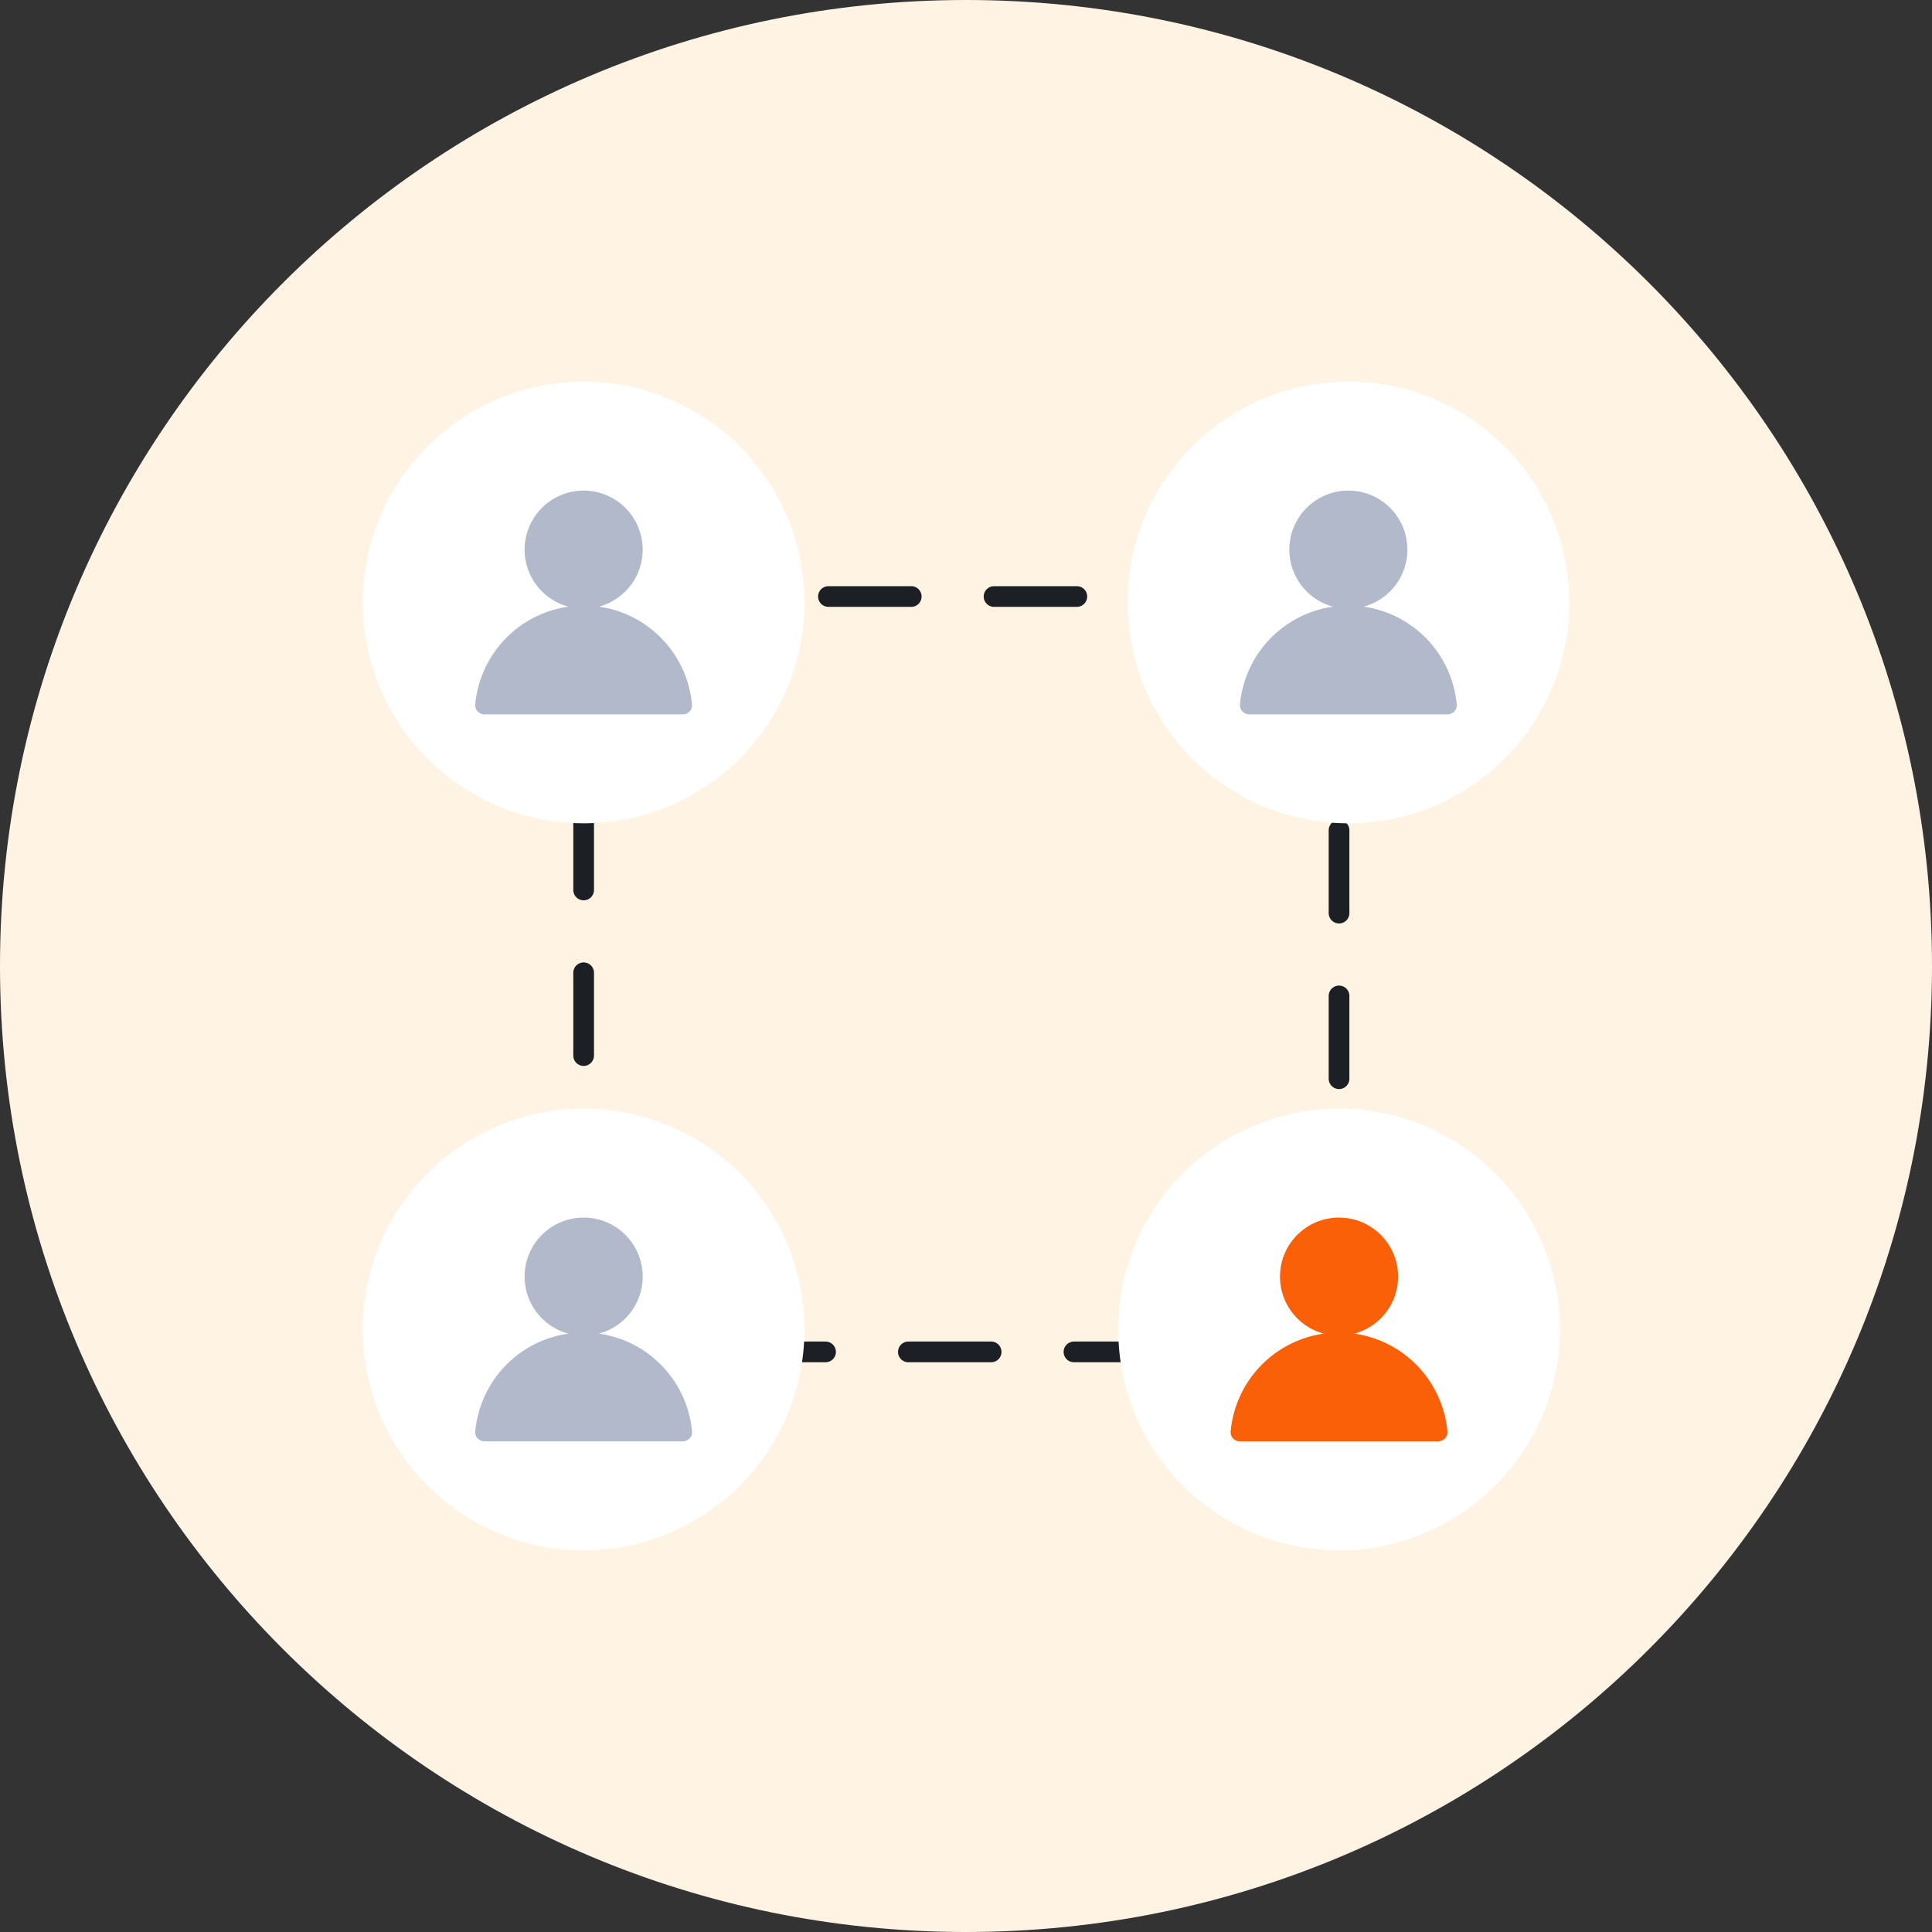 <svg width="140" height="140" viewBox="0 0 140 140" fill="none" xmlns="http://www.w3.org/2000/svg">
<rect x="0" y="0" width="140" height="140" fill="#333333" stroke="none"/>
<g clip-path="url(#clip0_8_16)">
<path d="M70 140C108.66 140 140 108.66 140 70C140 31.34 108.66 0 70 0C31.34 0 0 31.34 0 70C0 108.66 31.34 140 70 140Z" fill="#FFF3E4"/>
<path d="M90.032 43.226H49.293C45.427 43.226 42.293 46.36 42.293 50.226V90.964C42.293 94.83 45.427 97.964 49.293 97.964H90.032C93.898 97.964 97.032 94.83 97.032 90.964V50.226C97.032 46.36 93.898 43.226 90.032 43.226Z" stroke="#1C1F23" stroke-width="1.5" stroke-linecap="round" stroke-dasharray="6 6"/>
<path d="M58.293 43.659C58.293 34.823 51.13 27.659 42.293 27.659C33.456 27.659 26.293 34.823 26.293 43.659C26.293 52.496 33.456 59.659 42.293 59.659C51.13 59.659 58.293 52.496 58.293 43.659Z" fill="white"/>
<path d="M42.293 44.106C44.655 44.106 46.571 42.191 46.571 39.828C46.571 37.465 44.655 35.55 42.293 35.55C39.93 35.55 38.015 37.465 38.015 39.828C38.015 42.191 39.93 44.106 42.293 44.106Z" fill="#B1B9CA"/>
<path d="M49.467 51.767C49.861 51.767 50.184 51.448 50.148 51.055C50.076 50.264 49.885 49.486 49.58 48.749C49.183 47.792 48.602 46.922 47.87 46.19C47.138 45.458 46.268 44.877 45.311 44.48C44.354 44.084 43.328 43.88 42.293 43.88C41.257 43.88 40.231 44.084 39.274 44.48C38.317 44.877 37.448 45.458 36.715 46.19C35.983 46.922 35.402 47.792 35.005 48.749C34.7 49.486 34.509 50.264 34.437 51.055C34.402 51.448 34.724 51.767 35.118 51.767H42.293H49.467Z" fill="#B1B9CA"/>
<path d="M113.707 43.659C113.707 34.823 106.544 27.659 97.707 27.659C88.871 27.659 81.707 34.823 81.707 43.659C81.707 52.496 88.871 59.659 97.707 59.659C106.544 59.659 113.707 52.496 113.707 43.659Z" fill="white"/>
<path d="M97.707 44.106C100.069 44.106 101.985 42.191 101.985 39.828C101.985 37.465 100.069 35.55 97.707 35.55C95.344 35.55 93.429 37.465 93.429 39.828C93.429 42.191 95.344 44.106 97.707 44.106Z" fill="#B1B9CA"/>
<path d="M104.881 51.767C105.275 51.767 105.598 51.448 105.562 51.055C105.49 50.264 105.299 49.486 104.994 48.749C104.597 47.792 104.016 46.922 103.284 46.19C102.552 45.458 101.682 44.877 100.725 44.48C99.768 44.084 98.743 43.88 97.707 43.88C96.671 43.88 95.645 44.084 94.688 44.48C93.731 44.877 92.862 45.458 92.129 46.19C91.397 46.922 90.816 47.792 90.419 48.749C90.114 49.486 89.923 50.264 89.851 51.055C89.816 51.448 90.138 51.767 90.532 51.767H97.707H104.881Z" fill="#B1B9CA"/>
<path d="M58.293 96.339C58.293 87.502 51.13 80.339 42.293 80.339C33.456 80.339 26.293 87.502 26.293 96.339C26.293 105.175 33.456 112.339 42.293 112.339C51.13 112.339 58.293 105.175 58.293 96.339Z" fill="white"/>
<path d="M42.293 96.785C44.655 96.785 46.571 94.87 46.571 92.507C46.571 90.145 44.655 88.23 42.293 88.23C39.93 88.23 38.015 90.145 38.015 92.507C38.015 94.87 39.93 96.785 42.293 96.785Z" fill="#B1B9CA"/>
<path d="M49.467 104.447C49.861 104.447 50.184 104.127 50.148 103.735C50.076 102.943 49.885 102.166 49.58 101.429C49.183 100.472 48.602 99.602 47.87 98.87C47.138 98.137 46.268 97.556 45.311 97.16C44.354 96.764 43.328 96.56 42.293 96.56C41.257 96.56 40.231 96.764 39.274 97.16C38.317 97.556 37.448 98.137 36.715 98.87C35.983 99.602 35.402 100.472 35.005 101.429C34.7 102.166 34.509 102.943 34.437 103.735C34.402 104.127 34.724 104.447 35.118 104.447H42.293H49.467Z" fill="#B1B9CA"/>
<path d="M113.032 96.339C113.032 87.502 105.868 80.339 97.032 80.339C88.195 80.339 81.032 87.502 81.032 96.339C81.032 105.175 88.195 112.339 97.032 112.339C105.868 112.339 113.032 105.175 113.032 96.339Z" fill="white"/>
<path d="M97.031 96.785C99.394 96.785 101.309 94.87 101.309 92.507C101.309 90.145 99.394 88.23 97.031 88.23C94.669 88.23 92.753 90.145 92.753 92.507C92.753 94.87 94.669 96.785 97.031 96.785Z" fill="#F96007"/>
<path d="M104.206 104.447C104.6 104.447 104.922 104.127 104.887 103.735C104.815 102.943 104.624 102.166 104.319 101.429C103.922 100.472 103.341 99.602 102.609 98.87C101.876 98.137 101.007 97.556 100.05 97.16C99.093 96.764 98.067 96.56 97.031 96.56C95.996 96.56 94.97 96.764 94.013 97.16C93.056 97.556 92.186 98.137 91.454 98.87C90.722 99.602 90.141 100.472 89.744 101.429C89.439 102.166 89.248 102.943 89.176 103.735C89.141 104.127 89.463 104.447 89.857 104.447H97.031H104.206Z" fill="#F96007"/>
</g>
<defs>
<clipPath id="clip0_8_16">
<rect width="140" height="140" fill="white"/>
</clipPath>
</defs>
</svg>
